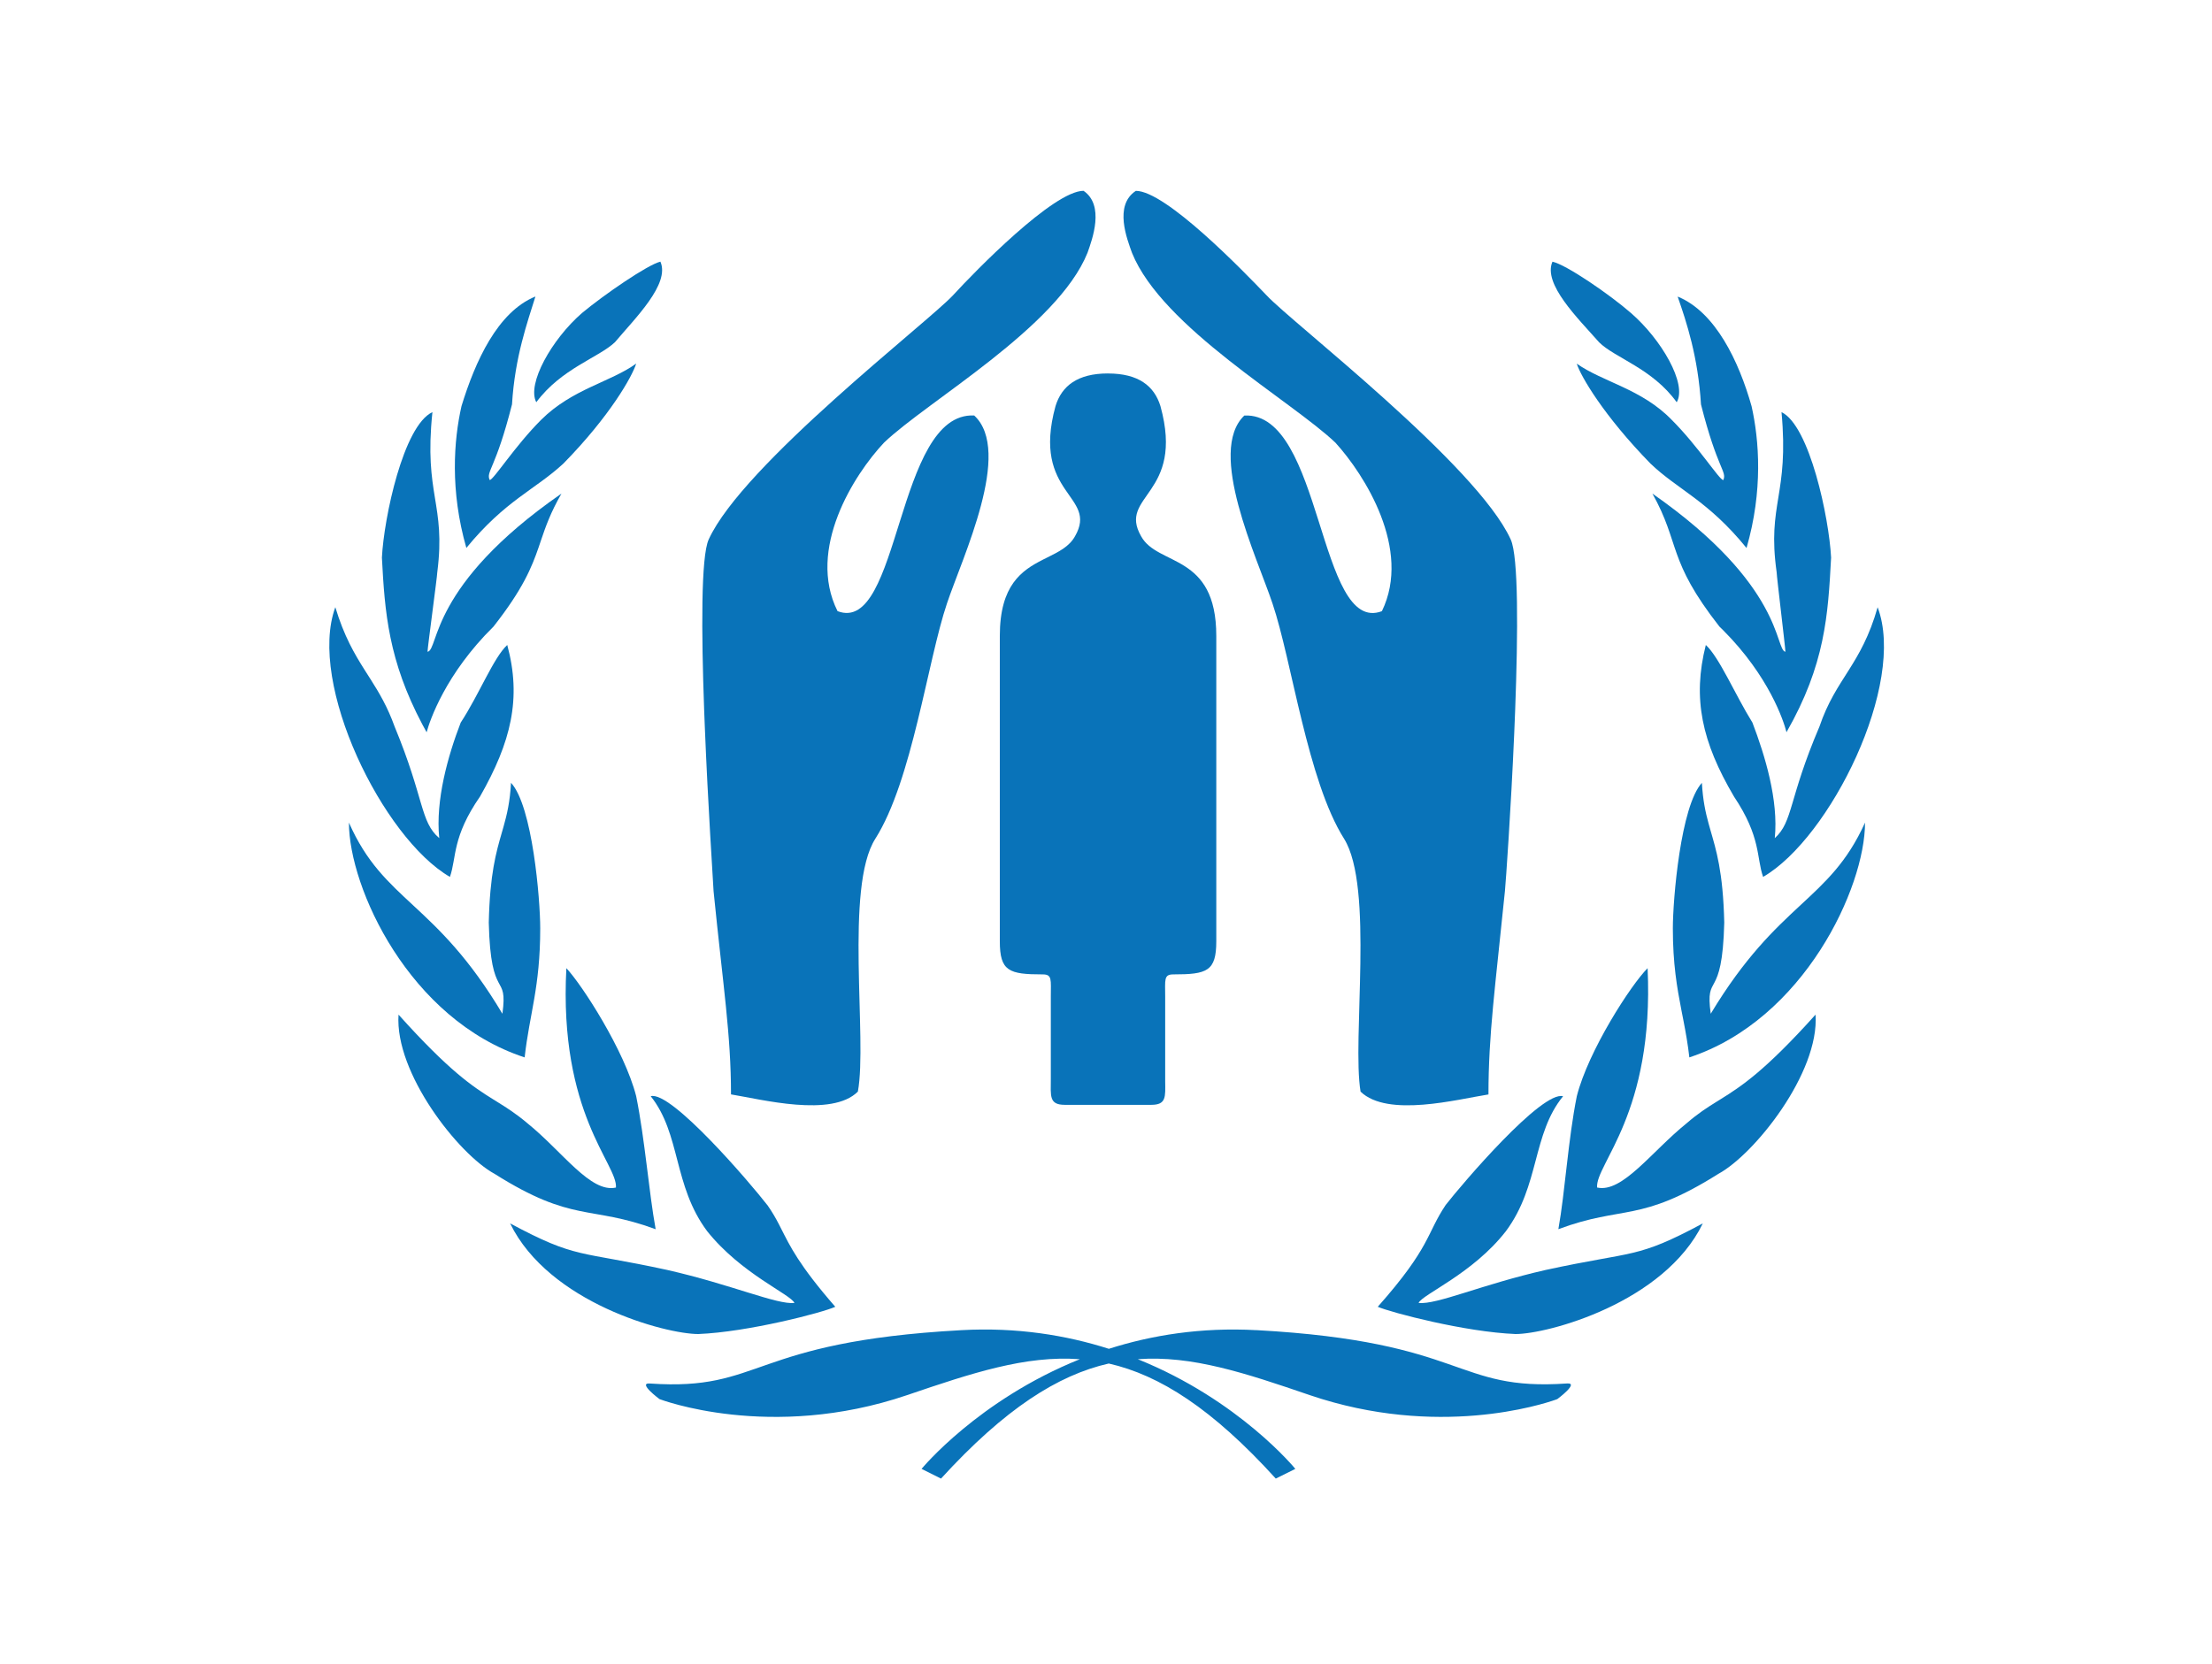 <?xml version="1.0" encoding="UTF-8"?>
<svg id="flag-icons-af" xmlns="http://www.w3.org/2000/svg" viewBox="0 0 640.6 481.9">
  <defs>
    <style>
      .cls-1 {
        fill: #0973b9;
        fill-rule: evenodd;
      }
    </style>
  </defs>
  <path class="cls-1" d="M363.88,385.28c61.28,3.37,57.07,17.72,89.93,15.45,3.66-.27-2.8,4.52-2.8,4.52,0,0-.04.01-.11.04l-.32.12c-3.95,1.4-34.3,11.26-71.25-1.3-18.63-6.38-34.17-11.57-49.82-10.41,29.43,11.86,45.62,31.77,45.62,31.77h0l-5.66,2.81c-18.38-20.26-33.64-29.97-48.37-33.33-14.74,3.36-30.07,13.07-48.58,33.33l-5.63-2.81s16.34-19.91,45.84-31.77h-.08c-15.64-1.16-31.24,4.03-49.97,10.41-39.65,13.48-71.68,1.15-71.68,1.15,0,0-6.46-4.79-2.8-4.52,32.88,2.27,28.66-12.08,90.22-15.45,16.07-.89,30.37,1.46,42.71,5.4,12.36-3.94,26.67-6.28,42.73-5.4Z"/>
  <path class="cls-1" d="M222.21,349.02c1.43,2.04,2.43,3.8,3.34,5.55l.67,1.31c2.56,5.04,5.1,10.49,15.68,22.64-3.69,1.69-25.3,7.32-39.68,7.89-9.51,0-43.26-9-54.49-32.05,19.38,10.39,19.68,7.87,45.51,13.49,18.57,4.22,31.77,10.11,36.84,9.56-1.12-2.52-15.44-8.44-25.29-20.8-9.86-13.21-7.6-28.11-16.34-39.09,5.92-1.69,28.97,25.32,33.74,31.5Z"/>
  <path class="cls-1" d="M452.16,317.45l.52.07c-8.98,10.98-6.74,25.87-16.56,39.09-9.6,12.36-24.19,18.28-25.3,20.8,5.32.55,18.24-5.34,36.81-9.56,25.84-5.62,26.16-3.1,45.51-13.49-11.21,23.05-44.95,32.05-54.22,32.05-14.62-.58-36-6.21-39.92-7.89,15.43-17.42,14.03-21.07,19.67-29.49,4.81-6.18,27.86-33.19,34.01-31.5l-.52-.07Z"/>
  <path class="cls-1" d="M477.15,280.44c1.95,42.15-15.19,56.78-14.63,63.53,7.32,1.67,15.76-10.41,25.9-18.58,3.25-2.82,5.89-4.52,8.64-6.23l1.19-.74c5.98-3.71,12.87-8.2,27.54-24.53,1.13,16.89-17.72,40.48-28.12,46.11-22.75,14.34-27.52,9.01-46.36,16.04,1.96-10.97,2.8-25.88,5.34-38.53,3.35-13.21,15.73-32.32,20.51-37.08Z"/>
  <path class="cls-1" d="M164.02,280.44c4.5,4.76,16.86,23.87,20.22,37.08,2.55,12.65,3.65,27.56,5.64,38.53-19.1-7.03-23.91-1.69-46.65-16.04-10.42-5.63-28.97-29.22-27.81-46.11,14.65,16.32,21.42,20.81,27.4,24.53l1.19.74c2.76,1.71,5.44,3.41,8.78,6.23,10.11,8.17,18.25,20.25,25.59,18.58.53-6.75-16.6-21.38-14.36-63.53Z"/>
  <path class="cls-1" d="M313.81,55.28c6.15,4.22,2.52,14.03,1.13,17.95-8.7,21.61-46.31,42.92-58.93,54.99-8.7,9.25-22.44,30.86-13.46,48.8,18.23,7.02,16.84-57.78,39.58-56.67,11.23,10.39-3.37,40.97-7.88,54.42-5.61,16.6-10.08,51.36-20.75,68.17-8.95,14.05-2.24,58.1-5.06,73.25-7.55,7.57-28.05,2.22-36.74.81,0-17.38-2.27-31.11-5.05-58.9-.13-2.75-1.63-24.92-2.55-47.97l-.18-4.62c-.8-22.32-.95-44.31,1.32-49.25,9.82-21.61,63.4-62.83,70.73-70.7,6.41-7.01,29.14-30.29,37.85-30.29Z"/>
  <path class="cls-1" d="M328.93,55.28c8.71,0,31.18,23.28,37.9,30.29,7.29,7.87,60.87,49.09,70.68,70.7,2.26,4.94,2.12,26.93,1.29,49.25l-.28,6.92c-.96,22.21-2.43,43-2.69,45.67-2.8,27.78-4.77,41.52-4.77,58.9-8.98,1.41-29.16,6.76-37.04-.81-2.53-15.15,3.96-59.2-4.77-73.25-10.62-16.81-15.12-51.58-20.74-68.17-4.5-13.44-19.06-44.02-8.15-54.42,22.75-1.11,21.33,63.69,39.84,56.67,8.72-17.94-5.05-39.55-13.45-48.8-12.63-12.07-50.21-33.38-58.92-54.99-1.4-3.93-5.31-13.74,1.1-17.95Z"/>
  <path class="cls-1" d="M320.87,108.18c8.82,0,13.4,3.6,15.2,9.46,7.11,25.77-12.43,25.77-5.61,37.67,4.78,8.8,21.78,4.81,21.78,28.89h0v88.43c0,8.71-2.67,9.61-12.45,9.61-2.8,0-2.35,1.56-2.35,6.47h0v24.59c.05,4.38.34,6.72-4.01,6.72h-25.07c-4.63,0-4.04-2.62-4.04-7.51h0v-23.8c0-4.92.43-6.47-2.32-6.47-9.82,0-12.45-.91-12.45-9.61h0v-88.43c0-14.78,6.39-18.99,12.44-22.07l1.34-.67c3.31-1.65,6.37-3.16,8.01-6.16,6.82-11.9-12.74-11.9-5.66-37.67,1.79-5.85,6.38-9.46,15.21-9.46Z"/>
  <path class="cls-1" d="M148,226.75c6.21,6.73,8.45,33.74,8.45,42.16,0,17.14-3.11,24.74-4.51,37.37-33.46-10.95-50.89-49.18-50.89-68.01,10.14,23.04,25.02,22.75,44.45,55.37,1.67-12.38-3.4-3.11-3.95-26.42.32-14.08,2.13-20.34,3.77-26.01l.51-1.78c1-3.55,1.86-7.17,2.16-12.68Z"/>
  <path class="cls-1" d="M492.87,226.75c.29,5.05,1.04,8.52,1.94,11.79l.5,1.78c1.7,5.92,3.69,12.08,4.04,26.9-.58,23.32-5.61,14.04-3.92,26.42,19.65-32.62,34.27-32.33,44.69-55.37,0,18.83-17.69,57.06-50.88,68.01-.43-3.79-1.03-7.13-1.66-10.4l-.64-3.27c-1.27-6.56-2.48-13.41-2.48-23.69,0-8.43,2.26-35.43,8.41-42.16Z"/>
  <path class="cls-1" d="M543.76,175.88c8.43,22.21-13.75,66.89-33.16,78.12-1.97-5.61-.55-11.5-8.45-23.3-9.28-15.76-12.07-28.39-8.14-43.88,3.96,3.66,8.45,14.34,13.5,22.49,3.65,9.56,7.58,22.49,6.47,33.46,5.33-4.79,3.94-11.24,12.94-32.32,4.77-14.06,12.07-17.72,16.85-34.57Z"/>
  <path class="cls-1" d="M97.11,175.88c2.54,8.43,5.56,13.55,8.59,18.33l1.65,2.59c2.46,3.88,4.86,7.9,6.93,13.65,8.72,21.08,7.34,27.53,12.93,32.32-1.13-10.96,2.52-23.9,6.21-33.46,5.34-8.15,9.51-18.83,13.48-22.49,4.2,15.49,1.1,28.12-7.87,43.88-8.17,11.8-6.77,17.69-8.73,23.3-19.42-11.23-41.32-55.91-33.19-78.12Z"/>
  <path class="cls-1" d="M125.23,119.38c-2.52,24.15,3.96,26.4,1.41,46.36,0,1.12-2.83,21.93-2.83,23.05,3.38-.55.3-19.13,38.79-45.82-3.15,5.48-4.57,9.54-5.91,13.49l-.67,1.98c-2.05,5.94-4.55,12.14-13.1,23.05-13.92,13.72-18.45,27.25-19.33,30.48l-.04.14-1.21-2.22c-9.83-18.54-10.91-32.41-11.74-48.38.58-11.5,6.21-38.2,14.62-42.13Z"/>
  <path class="cls-1" d="M515.94,119.38c8.14,3.93,13.76,30.62,14.35,42.13-.89,16.61-1.69,30.94-12.94,50.62l.02-.04-.03-.13c-.81-3.14-4.99-16.03-18.26-29.36l-1.13-1.11c-15.2-19.41-11.24-23.91-19.41-38.52,38.22,26.69,35.42,45.26,38.52,45.82,0-1.12-2.54-21.93-2.54-23.05-2.81-19.96,3.65-22.21,1.41-46.36Z"/>
  <path class="cls-1" d="M155.05,85.91c-2.26,7.32-5.94,17.42-6.77,31.21-4.76,18.84-7.6,19.39-6.46,21.92,1.1,0,7.29-9.85,14.89-17.43,9.01-8.98,20.22-10.97,27.53-16.3-1.1,3.64-7.55,15.16-21.07,28.95-8.13,7.55-16.84,10.67-28.11,24.45-4.77-16.61-3.64-31.22-1.41-41.07,3.96-12.91,10.41-27.27,21.39-31.75Z"/>
  <path class="cls-1" d="M485.87,85.91c10.97,4.48,17.74,18.84,21.39,31.75,2.21,9.85,3.34,24.46-1.46,41.07-11.21-13.79-19.94-16.9-27.81-24.45-13.48-13.79-20.22-25.31-21.36-28.95,7.56,5.33,18.84,7.32,27.52,16.3,7.61,7.58,13.8,17.43,14.92,17.43,1.12-2.53-1.69-3.08-6.46-21.92-.84-13.79-4.2-23.89-6.75-31.21Z"/>
  <path class="cls-1" d="M191.26,75.8c2.83,6.46-7.28,16.31-13.17,23.32-4.77,4.51-15.48,7.59-22.78,17.39-2.8-5.31,4.49-18.23,13.21-25.82,6.45-5.37,19.12-14.07,22.74-14.9Z"/>
  <path class="cls-1" d="M449.59,75.8c3.96.83,16.64,9.53,22.78,14.9,8.74,7.59,16.3,20.5,13.21,25.82-7.03-9.8-17.99-12.88-22.49-17.39-6.18-7.01-16.3-16.87-13.5-23.32Z"/>
</svg>